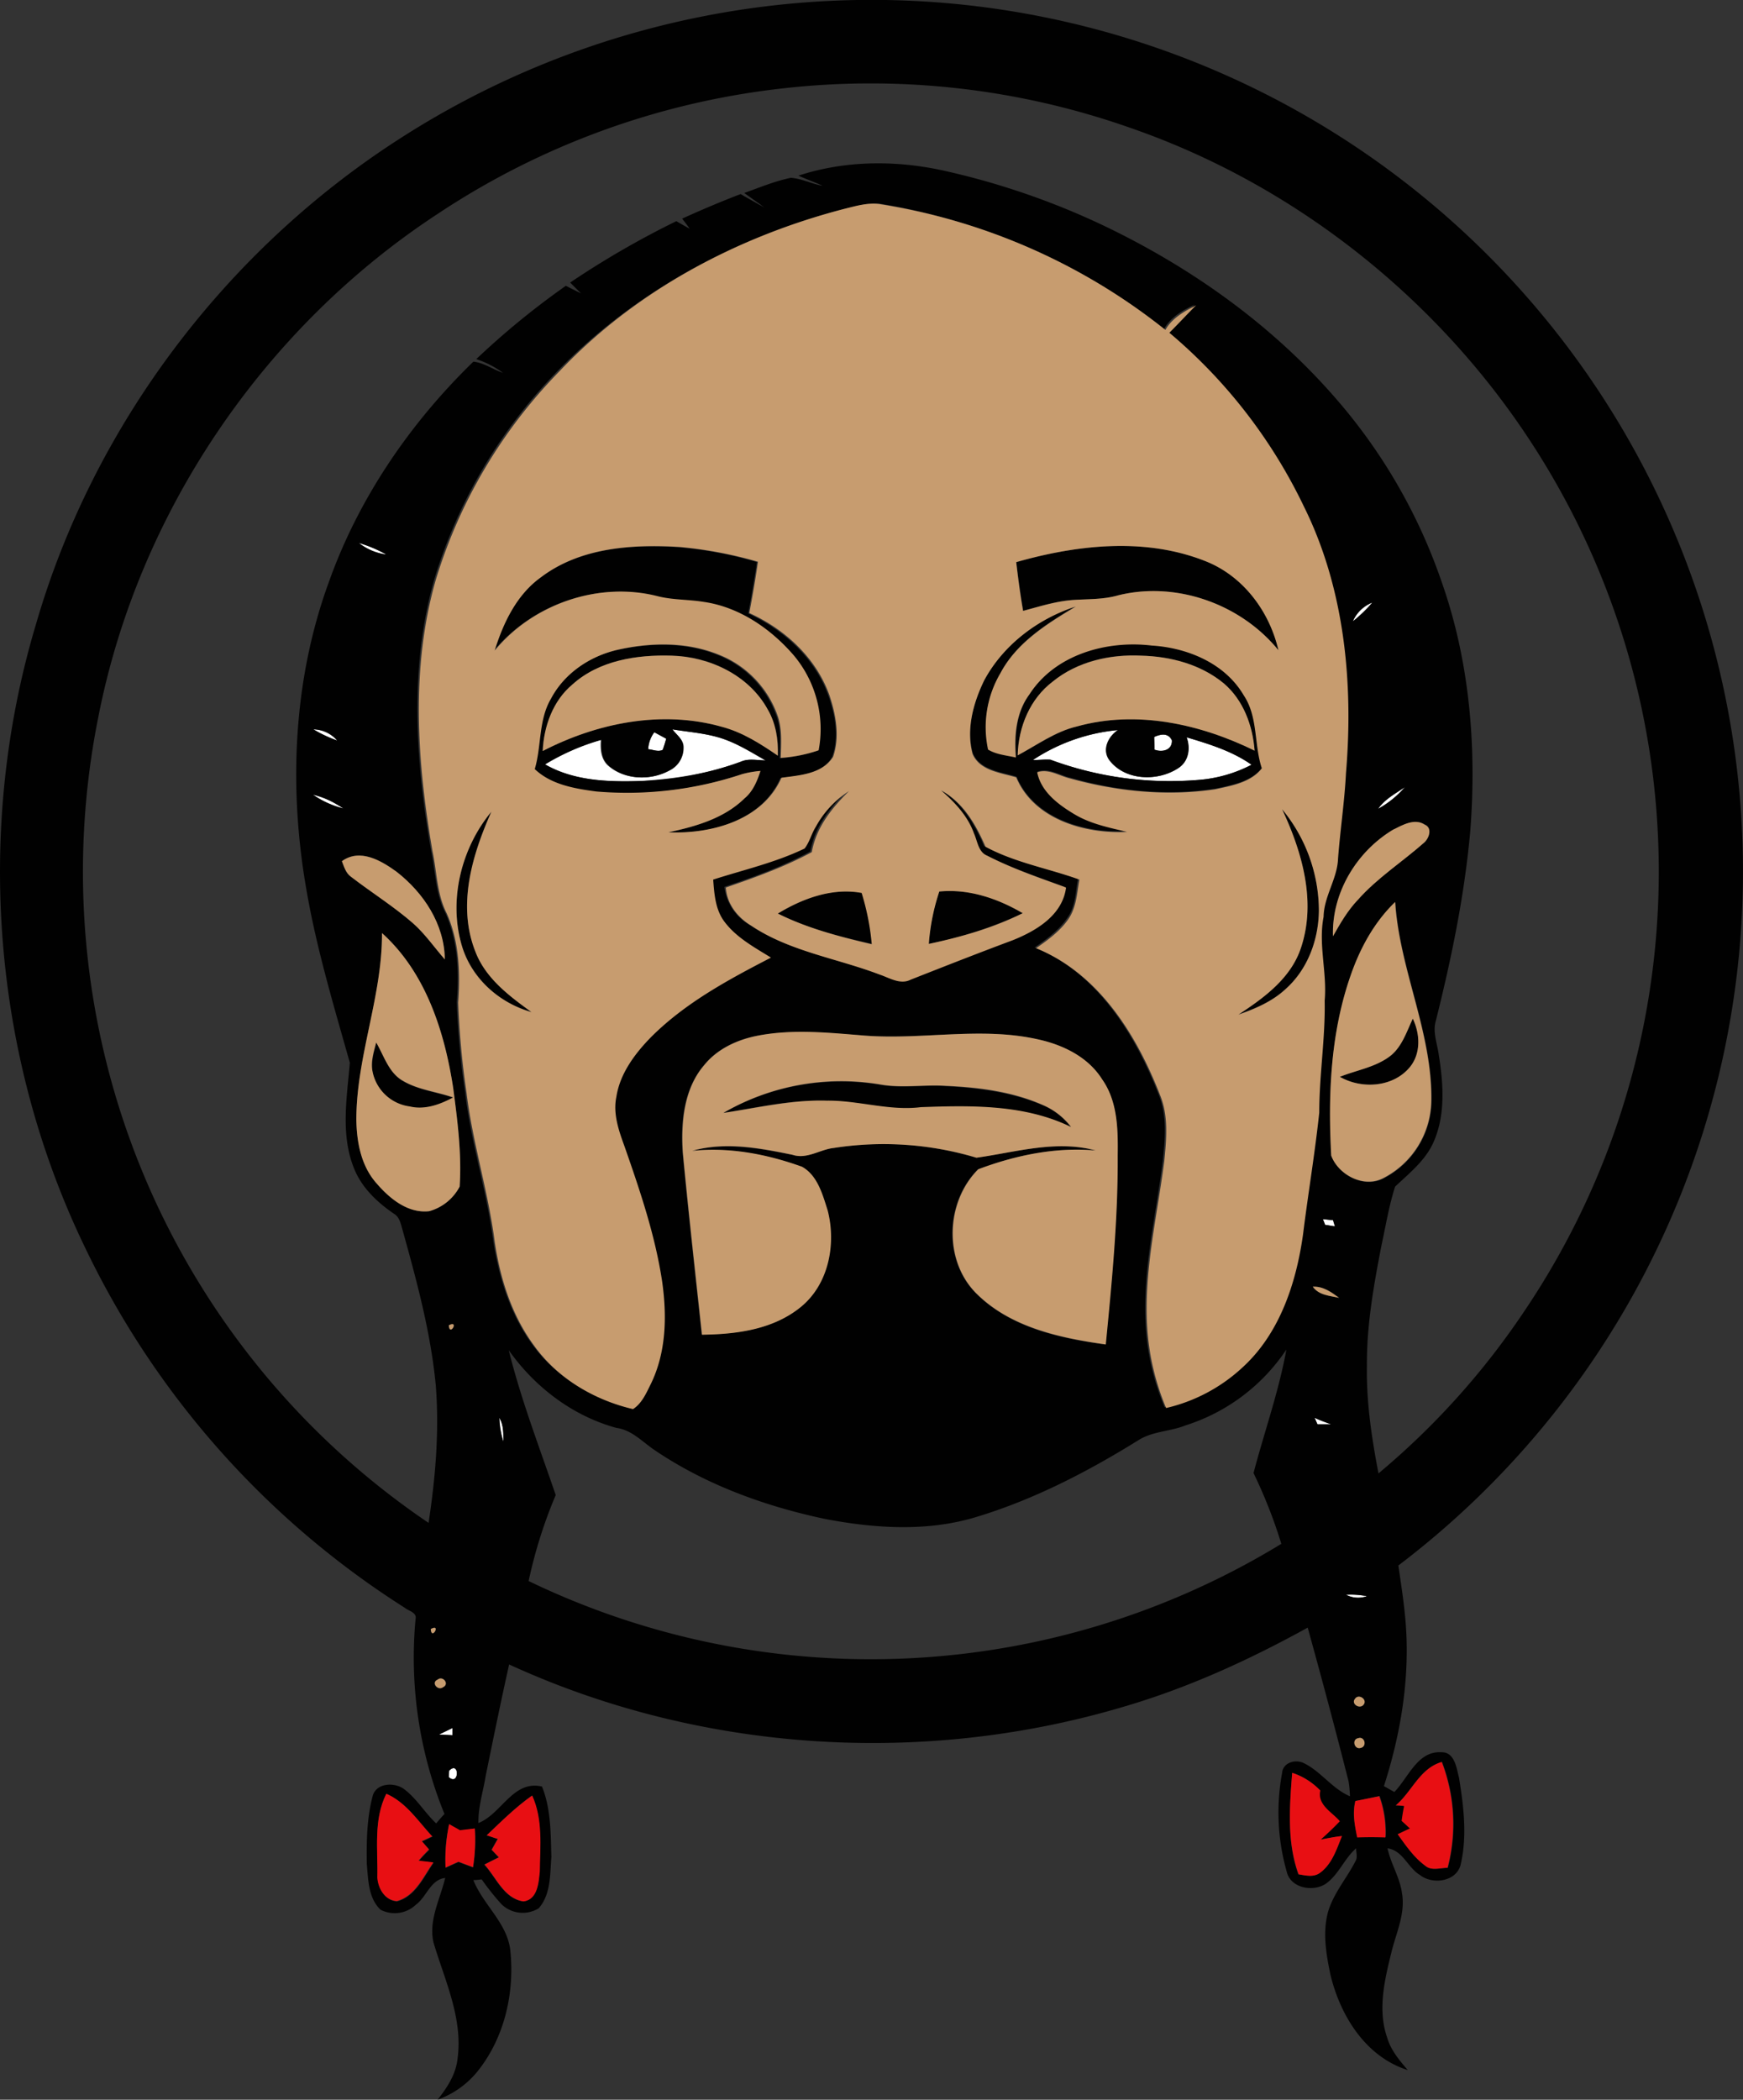 <svg id="Layer_1" data-name="Layer 1" xmlns="http://www.w3.org/2000/svg" viewBox="0 0 482.58 581.33"><rect x="0" y="0" width="482.58" height="581.33" fill="#333333" stroke="none"/><defs><style>.cls-1{fill:#fff;}.cls-2{fill:#010101;}.cls-3{fill:#c79c6f;}.cls-4{fill:#e80f13;}</style></defs><g id="_ffffffff" data-name="#ffffffff"><path class="cls-1" d="M191.4,201.3a31.49,31.49,0,0,1,7.6,3.2A14.8,14.8,0,0,1,191.4,201.3Z" transform="translate(-92.04 -50.97)"/><path class="cls-1" d="M466.6,223a9.83,9.83,0,0,1,5.4-5.2A44,44,0,0,1,466.6,223Z" transform="translate(-92.04 -50.97)"/><path class="cls-1" d="M178.8,252.9a9,9,0,0,1,6.6,3.1A33.07,33.07,0,0,1,178.8,252.9Z" transform="translate(-92.04 -50.97)"/><path class="cls-1" d="M278.2,252.9c4.2.7,8.5,1,12.6,2.2,4.7,1.3,8.9,4,13.1,6.4-2.2,0-4.6-.6-6.7.3-8.9,3.4-18.3,4.8-27.8,5.4-9,.3-18.6,0-26.6-4.6a60.08,60.08,0,0,1,15.6-6.8c-.2,2.7,0,5.6,2.3,7.4,4.5,3.7,11.4,3.9,16.5,1.1a6.82,6.82,0,0,0,3.9-6.3C281.4,255.8,279.4,254.5,278.2,252.9Z" transform="translate(-92.04 -50.97)"/><path class="cls-1" d="M378,261.4a51.14,51.14,0,0,1,23.5-8.3c-2.7,1.8-4.5,5.5-2.3,8.4,4.4,5.7,13.5,5.9,19.2,2,2.7-1.9,3.2-5.5,2.1-8.4,6.2,1.8,12.6,3.8,18,7.6a38.2,38.2,0,0,1-14.7,4.2,95.22,95.22,0,0,1-41-5.6C381.3,261.2,379.7,261.4,378,261.4Z" transform="translate(-92.04 -50.97)"/><path class="cls-1" d="M271.5,258.4a9,9,0,0,1,1.7-4.7c.8.5,2.5,1.4,3.3,1.8-.3,1-.6,2.1-1,3.1C274.2,259.2,272.8,258.5,271.5,258.4Z" transform="translate(-92.04 -50.97)"/><path class="cls-1" d="M411.6,255c1.8-.8,3.9-1.2,4.9,1,.2,2.8-2.7,3.3-4.8,2.6C411.7,257.4,411.6,256.2,411.6,255Z" transform="translate(-92.04 -50.97)"/><path class="cls-1" d="M473.6,274.9c1.8-2.7,4.8-4.2,7.4-6A26.75,26.75,0,0,1,473.6,274.9Z" transform="translate(-92.04 -50.97)"/><path class="cls-1" d="M178.7,271c3.1.5,5.8,2.2,8.4,3.8A24.49,24.49,0,0,1,178.7,271Z" transform="translate(-92.04 -50.97)"/><path class="cls-1" d="M458.3,388.5l2.9.3c.1.4.4,1.3.5,1.7-.9-.1-1.8-.3-2.7-.4A5.58,5.58,0,0,1,458.3,388.5Z" transform="translate(-92.04 -50.97)"/><path class="cls-1" d="M456,443.5c1.5.7,3,1.2,4.6,1.8h-3.8C456.6,444.9,456.2,444,456,443.5Z" transform="translate(-92.04 -50.97)"/><path class="cls-1" d="M230.3,443.5c1.2,2,1.1,4.4,1.1,6.6A28.46,28.46,0,0,1,230.3,443.5Z" transform="translate(-92.04 -50.97)"/><path class="cls-1" d="M464.7,492.5a22.68,22.68,0,0,1,5.8.4A7.3,7.3,0,0,1,464.7,492.5Z" transform="translate(-92.04 -50.97)"/><path class="cls-1" d="M213.6,531.2c1.2-.6,2.5-1.2,3.7-1.8v2C216.1,531.3,214.8,531.3,213.6,531.2Z" transform="translate(-92.04 -50.97)"/><path class="cls-1" d="M216.4,541.2c2.9-2.9,2.9,4.4-.1,1.8A10.28,10.28,0,0,1,216.4,541.2Z" transform="translate(-92.04 -50.97)"/></g><g id="_010101ff" data-name="#010101ff"><path class="cls-2" d="M202.5,89.5A241.27,241.27,0,0,1,479.2,484.4c.9,6.2,1.9,12.4,2.2,18.7.7,14.4-1.8,28.7-6.2,42.4,1,.5,1.9,1.1,2.9,1.6,3.9-4,6.4-11.4,13-11,3.7-.1,4.2,4.4,4.9,7.1,1.3,8,2.3,16.3.4,24.2-1.3,4.6-7.8,5.4-11.2,2.7-3.4-2-4.7-6.8-9-7.4.9,4.3,3.4,8,4,12.4,1,5.6-1.6,11-2.9,16.3-1.9,7.7-3.9,16-1.2,23.7,1,3.5,3.4,6.3,5.7,9-11.7-3.7-18.7-15.1-21.4-26.4-1.2-5.7-2.2-11.6-.7-17.3,1.5-5.2,5.2-9.4,7.6-14.1.7-1.1.2-2.4.2-3.6-3.2,2.8-4.7,7-8.1,9.6s-10,1.6-11.1-3.1a60,60,0,0,1-1.3-27.3c.2-3,3.8-4,6.2-2.7,4.6,2.3,7.7,7,12.6,9.1a29.84,29.84,0,0,0-.4-4.2c-3.6-14.2-7.4-28.4-11.3-42.5-16.3,9-33.4,16.8-51.3,22C347.1,540.1,285.7,536,233,511.8c-2.3,10.3-4.4,20.6-6.5,30.9-.7,4.3-2.1,8.6-2,13,6.4-2.5,9.6-12,17.6-10.1,2.5,6.2,2.4,13,2.6,19.5-.4,4.8-.1,10.3-3.5,14.2a8.45,8.45,0,0,1-10.3-1.1,72.31,72.31,0,0,1-5.5-6.9,19.53,19.53,0,0,1-2.3.2c2.7,6.8,9.2,11.7,10.2,19.2,1.3,11.8-1.5,24.3-9,33.7a25.23,25.23,0,0,1-11.1,7.9c2.6-3.3,5-6.9,5.5-11.2,1.6-11.2-3.5-21.8-6.6-32.2-1.5-6.2,1.8-12.1,3.2-18-4.1.5-5.1,5.2-8.1,7.4a8.5,8.5,0,0,1-9.8,1.4c-3.4-3.2-3.4-8.3-3.8-12.6-.1-6.3,0-12.7,1.6-18.8.9-3.7,6-4,8.7-2,3.5,2.6,5.7,6.5,8.9,9.5.6-.7,1.7-2,2.3-2.6a114.57,114.57,0,0,1-8-54c.4-1.8-1.9-2.2-3-3.1a241.53,241.53,0,0,1-88.4-99.5C89.9,343.4,85,280.5,102,223.8c15.9-55,52.5-103.4,100.5-134.3M307.4,75.6a215.58,215.58,0,0,0-94.2,34.6c-48.1,31.5-82.8,82.6-93.9,139.1a217.63,217.63,0,0,0,91.4,223.3c1.9-12.6,3-25.3,2-38-1.4-14.9-5.4-29.4-9.4-43.8-.4-1.4-.8-3-2.2-3.8-4.7-3.2-9-7.3-11.1-12.7-3.7-9.3-1.9-19.5-1.1-29.1-4.4-15.6-9.1-31.2-11.9-47.2-5.1-28.5-3.9-58.6,6.1-85.9,8.2-23.1,22.4-43.9,40-61,2.9.3,5.5,2.2,8.2,3.1a26,26,0,0,0-7.4-3.8,219.49,219.49,0,0,1,24.8-20.3l4.2,2.1-3-3a246.36,246.36,0,0,1,29.4-17c1.2.7,2.4,1.4,3.7,2.1-.7-1-1.4-1.9-2.1-2.8,5.3-2.4,10.7-4.7,16.2-6.8,2.2,1.3,4.4,2.5,6.7,3.8a10.47,10.47,0,0,1-1.1-.8c-1.5-1.1-3.1-2.2-4.6-3.3,4.2-1.5,8.5-3.3,12.9-4.2,3,.2,5.8,1.7,8.8,2.2-2.2-1-4.5-1.8-6.7-2.8,12.8-4.2,26.7-4.3,39.7-1.5a208.58,208.58,0,0,1,44.1,15c24.5,11.6,47.1,27.6,64.9,48.1a152.55,152.55,0,0,1,29.5,51.2c7.7,22,9.6,45.6,7.8,68.8-1.6,17.7-5.2,35.1-9.5,52.3-1,3.2.4,6.4.8,9.6,1.3,8.1,1.9,17-1.7,24.6-2.3,4.8-6.6,8.2-10.4,11.8-1.7,5.3-2.6,10.9-3.8,16.4-2.1,10.9-4.1,22-4,33.1-.2,10,1.3,20,3.2,29.9a211.87,211.87,0,0,0,40.7-45.4,217.51,217.51,0,0,0-1-243.9c-26.2-38.4-64.9-68.3-108.9-83.4a216.12,216.12,0,0,0-97.1-10.6m18.4,33.2c-29.7,7.7-57.8,22.7-79.2,44.7a141.39,141.39,0,0,0-34.3,57.8c-7,24.5-5.2,50.5-.9,75.2,1.2,5.7,1.2,11.8,3.9,17.1,3.5,7.7,3.9,16.4,3.2,24.8a230.39,230.39,0,0,0,2.3,24.9c1.6,13.9,6,27.3,7.8,41.2,1.6,10.2,4.7,20.4,10.9,28.8,6.5,9,16.7,15.1,27.4,17.6,2.5-1.6,3.7-4.5,5-7.1,4.2-8.7,4.4-18.6,3.1-28-2-12.9-6.1-25.3-10.4-37.5-1.6-4.4-3.3-9.1-2.3-13.9,1.1-6.5,5.1-12,9.6-16.5,9.5-9.5,21.4-15.9,33.2-22-4.6-2.9-9.6-5.6-13-10.1-2.4-3.3-2.7-7.6-3-11.5,8.5-2.8,17.3-4.7,25.3-8.6,1.4-1.8,2-4.1,3.1-6a27.29,27.29,0,0,1,9.2-9.9c-4.8,4.7-9.1,10.1-10.3,16.9-7.5,4.1-15.7,7.1-23.8,9.8a14,14,0,0,0,7.1,10.6c10.7,7.2,23.7,9,35.5,13.5,2.8.9,5.7,2.8,8.6,1.4,9.4-3.6,18.7-7.4,28.2-10.9,6.6-2.6,13.8-6.9,14.8-14.6-7.3-2.7-14.8-5.2-21.8-8.8-2.6-1-2.7-4-3.7-6.2-1.7-4.8-5.3-8.6-9.1-11.9,6.1,3.3,9.7,9.5,12.3,15.6,8.1,4.4,17.4,6,26,9.1-.7,3.7-.7,7.9-3.1,11-2.3,3.3-5.6,5.7-8.9,8,17.3,7,27.8,24,34.3,40.6,2.4,5.8,1.8,12.2,1.2,18.3-1.9,15.5-5.8,30.9-4.7,46.6a68.15,68.15,0,0,0,5.2,21.8,47.49,47.49,0,0,0,21-11.1c10.4-9.4,15-23.4,16.9-36.9,1.5-11.3,3.4-22.5,4.5-33.8,0-10.4,1.7-20.6,1.5-31,.8-7.8-1.7-15.5-.3-23.2.1-5.7,3.8-10.4,4-16.1.6-7.9,1.8-15.8,2.2-23.7,2.1-25-.4-51.2-11.7-73.9a142.92,142.92,0,0,0-37.2-48c2.5-2.5,4.9-5.2,7.4-7.6-3.3,1.6-6.6,3.4-8.5,6.8-22.7-18.3-50.3-30.1-79-34.8-3-.2-6.3.8-9.5,1.5M191.4,201.3a16.11,16.11,0,0,0,7.6,3.2,38.41,38.41,0,0,0-7.6-3.2M466.6,223a37.84,37.84,0,0,0,5.4-5.2,9.53,9.53,0,0,0-5.4,5.2M178.8,252.9a39.73,39.73,0,0,0,6.6,3.1,8.82,8.82,0,0,0-6.6-3.1m294.8,22a26.75,26.75,0,0,0,7.4-6c-2.6,1.8-5.5,3.3-7.4,6M178.7,271a26.53,26.53,0,0,0,8.4,3.8,25.57,25.57,0,0,0-8.4-3.8m299,9.7c-10.1,6-17,17.5-16.6,29.4A53.09,53.09,0,0,1,468,300c5.4-6,12.3-10.4,18.3-15.8,1.5-1.1,2.4-4.1.2-5-2.8-1.7-6.1.3-8.8,1.5m-291,8.7c.6,1.6,1,3.3,2.5,4.3,5.7,4.4,11.8,8.1,17.2,12.9,3.3,3,5.8,6.6,8.8,10-.2-9.7-6-18.4-13.4-24.3-4.3-3.1-10.1-6.6-15.1-2.9M466,321c-5.6,16-6.3,33.2-5.3,50,2,5.4,9.1,9.1,14.5,6.2a24.46,24.46,0,0,0,13.2-21.1c.4-19-8.8-36.5-10-55.3-5.9,5.5-9.8,12.7-12.4,20.2M197.8,309.3c.1,17.5-7.1,34.2-7.1,51.7.1,6.2,1.4,12.8,5.6,17.6,3.6,4.2,8.7,8.4,14.6,7.7a13.61,13.61,0,0,0,8.4-6.8c.6-9.1-.6-18.3-1.8-27.4-2.4-15.6-7.6-31.9-19.7-42.8m104.1,28.4c-5.7,1-11.3,3.6-15,8.2-5.6,6.6-6.5,15.8-5.9,24.1,1.6,16.8,3.5,33.6,5.3,50.5,9.5-.2,19.8-1.4,27.4-7.7s9.8-17.4,7.4-26.7c-1.4-4.4-2.8-9.7-7.1-12.1-9.7-3.4-20.1-5.4-30.4-4.4,9.1-2.5,18.7-.7,27.8,1.1,3.9,1.3,7.5-1.5,11.4-1.9a89.47,89.47,0,0,1,39.5,2.7c10.9-1.5,22-5,33-2-11.1-1-22.2,1.4-32.5,5.2-9,8.9-9.7,25-.7,34.2,9.4,9.6,23.2,12.6,36,14.3,1.7-17.4,3.4-34.8,3.3-52.3.2-7.2,0-15-4.3-21.1-3.8-6.3-10.9-9.6-17.9-11.1-15.7-3.5-31.8.2-47.7-1-9.8-.7-19.9-1.8-29.6,0m156.4,50.8a10.41,10.41,0,0,1,.6,1.6c.9.1,1.8.3,2.7.4-.1-.4-.4-1.3-.5-1.7l-2.8-.3m-2.8,18.7c1.7,2.4,4.7,2.5,7.3,3.1-2.1-1.6-4.4-3.3-7.3-3.1M216.3,417.9c.2,3.3,3-1.6,0,0m16.6,6.9c3.4,13.7,8.5,26.9,13,40.1a131.59,131.59,0,0,0-7.5,23.8,218.12,218.12,0,0,0,208.4-10.3,137.45,137.45,0,0,0-7.7-19.6c3-11.4,7-22.6,9.1-34.2a52.68,52.68,0,0,1-27.9,21c-4.2,1.7-9,1.6-12.9,4-14.3,8.9-29.4,16.7-45.5,21.5-13.5,4-27.9,3-41.5.4-16.5-3.5-32.8-9.4-46.9-18.9-3.5-2.3-6.4-5.7-10.8-6.3-12.1-3.3-22.6-11.3-29.8-21.5M456,443.5c.2.4.6,1.3.8,1.8h3.8a36.56,36.56,0,0,1-4.6-1.8m-225.7,0a21.24,21.24,0,0,0,1.1,6.6c0-2.2.1-4.5-1.1-6.6m234.4,49a7.3,7.3,0,0,0,5.8.4,23,23,0,0,0-5.8-.4M211.3,502c.2,3.3,3-1.7,0,0m1.9,14c-2,.8,0,3.2,1.5,2.1,1.9-.9,0-3.3-1.5-2.1m254,5.3c-1.2,1.4,1.4,3.1,2.4,1.6s-1.4-3.1-2.4-1.6m-253.6,9.9c1.2.1,2.5.1,3.7.2v-2c-1.2.6-2.5,1.2-3.7,1.8m254.5,1c-1.8.3-1.1,3.2.7,2.7s1-3.3-.7-2.7m10.4,18.6a19.42,19.42,0,0,1,2.4.2c-.2,1.4-.5,2.8-.7,4.1.8.7,1.5,1.4,2.3,2.1-1.1.5-2.3,1.1-3.4,1.6,2.2,3.1,4.4,6.4,7.6,8.7,1.7,1.5,4.1.6,6.2.6a48.14,48.14,0,0,0-1.6-29.3c-6.2,1.7-8.3,8.2-12.8,12m-262.1-9.6c0,.4-.1,1.3-.1,1.8,2.9,2.6,3-4.7.1-1.8m233.4.6c-.7,9.4-1.5,19.1,1.7,28.1,2,.3,4.2.9,5.9-.4,3.4-2.4,4.7-6.5,6.1-10.2-2,.3-4,.6-5.9,1,1.8-1.7,3.6-3.4,5.3-5.1-2.2-2.5-6.4-4.6-5.4-8.5a17.3,17.3,0,0,0-7.7-4.9M199,547.6c-3.6,7.2-2.3,15.5-2.4,23.3.2,3,2,6.3,5.4,6.5,5.1-1.4,7.3-6.7,10.1-10.7-1.4-.2-2.7-.3-4.1-.5.9-1.1,1.9-2.1,2.9-3.1l-2-2.3c1-.4,1.9-.9,2.9-1.3-4-4.3-7.3-9.5-12.8-11.9m268.3,2c-.9,3.4-.2,6.7.6,10q3.9-.15,7.8,0a29.27,29.27,0,0,0-1.7-11.4c-2.2.5-4.5,1-6.7,1.4m-240.5,9.5c1,.3,2,.7,3,1-.6,1-1.1,2-1.7,3,.7.7,1.3,1.4,2,2.1-1.3.6-2.6,1.3-4,2,3.3,3.6,5.4,9.4,10.8,10.2,3.9-.5,4.2-5.2,4.5-8.3.1-7,.9-14.4-2.1-21-4.5,3.2-8.5,7.2-12.5,11M216.4,556a44.37,44.37,0,0,0-1,12.1c1.2-.5,2.4-1.1,3.6-1.6,1.3.5,2.7,1,4,1.5a48.29,48.29,0,0,0,.5-10.7c-1.4.1-2.7.3-4.1.5Z" transform="translate(-92.04 -50.97)"/><path class="cls-2" d="M241.8,210.8c10.8-8.1,25.1-9.2,38.1-8.3a106.57,106.57,0,0,1,21.7,4.1c-.7,4.7-1.5,9.5-2.4,14.2,9.9,4.6,18.5,12.4,22.2,22.8,1.9,5.4,3,11.5,1,17-2.9,4.8-9.3,5.1-14.3,5.8-5.2,11.8-19.4,15.6-31.3,15.1,7.6-1.6,15.4-3.9,21.1-9.4,2.3-2,3.5-4.8,4.4-7.6a22.77,22.77,0,0,0-5.1.9,100.77,100.77,0,0,1-40.4,4.8c-6-.8-12.5-1.9-17-6.2,1.9-6.4,1-13.6,4.5-19.5,3.7-7,10.7-11.7,18.3-13.5,9.2-2.1,19.2-2.3,28.1,1.3a28.17,28.17,0,0,1,16.5,17.4c1.2,3.6.8,7.5.7,11.2a41.64,41.64,0,0,0,10.5-2.1,31.43,31.43,0,0,0-6.9-26.3c-6.3-7.5-15.1-13.5-25-14.8-4.2-.7-8.6-.4-12.8-1.6-16.3-4.2-34.4,2.2-45,15.1,2.6-7.8,6.4-15.6,13.1-20.4m8.7,29.7c-5.3,4.5-7.9,11.6-8.2,18.4,15.1-7.8,33-11.4,49.6-6.7,5.7,1.5,10.7,4.7,15.5,8a22.93,22.93,0,0,0-2.8-12.8c-5.2-9.5-16.1-14.7-26.6-14.9-9.6-.3-20.1,1.3-27.5,8m27.7,12.4c1.2,1.6,3.2,2.9,3.1,5.1a6.93,6.93,0,0,1-3.9,6.3c-5.1,2.8-12,2.6-16.5-1.1-2.3-1.8-2.5-4.7-2.3-7.4a63.66,63.66,0,0,0-15.6,6.8c8,4.6,17.6,4.9,26.6,4.6a91.42,91.42,0,0,0,27.8-5.4c2.1-.9,4.5-.3,6.7-.3-4.2-2.4-8.4-5-13.1-6.4-4.3-1.2-8.6-1.5-12.8-2.2m-6.7,5.5c1.3.1,2.7.8,4,.2.4-1,.7-2.1,1-3.1-.8-.5-2.5-1.4-3.3-1.8A8.18,8.18,0,0,0,271.5,258.4Z" transform="translate(-92.04 -50.97)"/><path class="cls-2" d="M373.4,206.6c16.8-4.8,35.6-6.9,52.3-.3,10.5,4.1,17.8,13.9,20.3,24.7-10.4-12.8-28.3-19.2-44.4-15.2-4.1,1.2-8.5,1-12.7,1.3-4.7.3-9.1,1.8-13.6,3C374.6,215.6,374,211.1,373.4,206.6Z" transform="translate(-92.04 -50.97)"/><path class="cls-2" d="M364.5,239.4c5.3-9.9,15-17.2,25.5-20.7-8,4.8-16.4,10-20.9,18.5a29.41,29.41,0,0,0-3.4,21.1c2.3,1.4,5.1,1.6,7.7,2.2-.5-6,.1-12.4,3.7-17.4,7.1-11.1,21.4-15.1,33.9-13.6,9.9.6,20.3,5,25.5,13.8,4,6,2.8,13.6,5,20.2-3.1,3.9-8.3,4.8-12.9,5.8-13.4,2.1-27.2.7-40.2-3-3-.7-5.9-2.8-9.1-1.7,1,5.4,5.8,8.9,10.3,11.6s9.6,3.6,14.6,4.9c-11.7.6-25.8-3.4-30.7-15.1-4.3-1.3-10.1-1.8-12.1-6.5-1.9-6.6.1-13.9,3.1-20.1m19.1.2c-6.3,4.8-9.6,12.7-9.8,20.5,5.4-2.8,10.4-6.5,16.4-8,16.5-4.6,34.2-.7,49.2,6.7-.6-6.9-3.2-14-8.5-18.6-6.4-5.3-14.7-7.5-22.9-7.7-8.6-.5-17.6,1.6-24.4,7.1M378,261.4c1.6,0,3.2-.2,4.9-.1a95.22,95.22,0,0,0,41,5.6,37.71,37.71,0,0,0,14.7-4.2c-5.4-3.8-11.8-5.7-18-7.6,1.1,3,.6,6.5-2.1,8.4-5.7,3.9-14.8,3.7-19.2-2-2.2-2.9-.4-6.6,2.3-8.4a51.12,51.12,0,0,0-23.6,8.3m33.6-6.4c0,1.2.1,2.3.1,3.5,2.1.8,4.9.2,4.8-2.6C415.5,253.8,413.4,254.2,411.6,255Z" transform="translate(-92.04 -50.97)"/><path class="cls-2" d="M447,275a44.23,44.23,0,0,1,10.2,28c-.1,8.1-3.1,16.4-9.3,21.8-3.6,3.4-8.3,5.4-13,7,7.2-4.7,14.6-10.2,17.4-18.7C456.5,300.4,452.5,286.8,447,275Z" transform="translate(-92.04 -50.97)"/><path class="cls-2" d="M220,313.1c-3.9-12.8-.3-27.3,8.1-37.5-5.3,11.9-9.5,25.9-4.5,38.6,2.8,7.5,9.3,12.4,15.6,16.9A27.76,27.76,0,0,1,220,313.1Z" transform="translate(-92.04 -50.97)"/><path class="cls-2" d="M307.4,303.9c6.9-4.2,15.1-7.2,23.3-5.8a68.66,68.66,0,0,1,2.8,14.2C324.5,310.3,315.6,308,307.4,303.9Z" transform="translate(-92.04 -50.97)"/><path class="cls-2" d="M352.1,297.8c8.1-.8,16.2,1.9,23.1,6a113.09,113.09,0,0,1-26,8.5A55.72,55.72,0,0,1,352.1,297.8Z" transform="translate(-92.04 -50.97)"/><path class="cls-2" d="M476.6,343.6c3.5-2.5,4.8-6.8,6.6-10.6,2.1,4.2,2.3,9.6-.8,13.4-4.7,5.6-13.3,6.2-19.4,2.7C467.5,347.3,472.6,346.5,476.6,343.6Z" transform="translate(-92.04 -50.97)"/><path class="cls-2" d="M196.2,339.6c2.2,3.7,3.4,8.4,7.4,10.7,4.3,2.5,9.3,3,13.9,4.6-3.6,2-7.8,3.4-12,2.5a12,12,0,0,1-10.3-9.6C194.7,345,195.6,342.3,196.2,339.6Z" transform="translate(-92.04 -50.97)"/><path class="cls-2" d="M292.3,359.1a65.59,65.59,0,0,1,43.4-7.8c6.1,1.1,12.2-.1,18.3.4,9.2.5,18.5,1.7,27,5.4a19.36,19.36,0,0,1,7.6,6c-12.9-6.3-27.6-6-41.6-5.5-8.8,1.1-17.3-1.9-26-1.8C311.3,355.3,301.8,357.6,292.3,359.1Z" transform="translate(-92.04 -50.97)"/></g><g id="_c79c6fff" data-name="#c79c6fff"><path class="cls-3" d="M325.8,108.8c3.2-.8,6.5-1.8,9.9-1.3a168.89,168.89,0,0,1,79,34.8c1.9-3.3,5.2-5.1,8.5-6.8-2.5,2.5-4.9,5.1-7.4,7.6a144.2,144.2,0,0,1,37.2,48c11.3,22.7,13.8,48.9,11.7,73.9-.4,7.9-1.6,15.8-2.2,23.7-.2,5.6-3.9,10.4-4,16.1-1.5,7.7,1,15.4.3,23.2.2,10.4-1.5,20.6-1.5,31-1.2,11.3-3.1,22.5-4.5,33.8-1.9,13.5-6.5,27.5-16.9,36.9a46.45,46.45,0,0,1-21,11.1,68.78,68.78,0,0,1-5.2-21.8c-1.1-15.7,2.7-31.1,4.7-46.6.6-6.1,1.2-12.5-1.2-18.3-6.5-16.7-17-33.6-34.3-40.6,3.3-2.3,6.6-4.7,8.9-8s2.4-7.3,3.1-11c-8.6-3.1-17.9-4.7-26-9.1-2.7-6.2-6.2-12.3-12.3-15.6,3.8,3.3,7.4,7.1,9.1,11.9,1,2.2,1.2,5.2,3.7,6.2,7,3.6,14.4,6.1,21.8,8.8-1,7.7-8.3,12-14.8,14.6-9.4,3.5-18.8,7.2-28.2,10.9-2.9,1.5-5.9-.5-8.6-1.4-11.8-4.5-24.9-6.4-35.5-13.5-3.8-2.3-6.8-6-7.1-10.6,8.1-2.8,16.2-5.7,23.8-9.8,1.2-6.8,5.5-12.2,10.3-16.9a27.29,27.29,0,0,0-9.2,9.9c-1.2,1.9-1.7,4.2-3.1,6-8.1,3.9-16.9,5.9-25.3,8.6.3,4,.6,8.2,3,11.5,3.3,4.5,8.3,7.2,13,10.1-11.8,6.1-23.7,12.5-33.2,22-4.5,4.6-8.6,10.1-9.6,16.5-1,4.8.7,9.5,2.3,13.9,4.3,12.3,8.5,24.7,10.4,37.5,1.3,9.4,1.1,19.3-3.1,28-1.3,2.6-2.5,5.5-5,7.1-10.7-2.5-20.9-8.5-27.4-17.6-6.2-8.4-9.4-18.6-10.9-28.8-1.8-13.9-6.1-27.3-7.8-41.2a230.39,230.39,0,0,1-2.3-24.9c.6-8.3.3-17-3.2-24.8-2.7-5.3-2.7-11.4-3.9-17.1-4.3-24.8-6.1-50.8.9-75.2A141.39,141.39,0,0,1,247,153.7c21-22.2,49.1-37.2,78.8-44.9m-84,102c-6.7,4.8-10.4,12.6-12.8,20.3,10.6-12.9,28.8-19.2,45-15.1,4.2,1.1,8.5.9,12.8,1.6,9.9,1.4,18.6,7.4,25,14.8a31.77,31.77,0,0,1,6.9,26.3,41.64,41.64,0,0,1-10.5,2.1c.1-3.7.4-7.6-.7-11.2A28.17,28.17,0,0,0,291,232.2c-8.9-3.6-18.8-3.4-28.1-1.3-7.6,1.8-14.6,6.5-18.3,13.5-3.5,5.9-2.6,13.1-4.5,19.5,4.5,4.3,11,5.4,17,6.2a100.77,100.77,0,0,0,40.4-4.8,28.64,28.64,0,0,1,5.1-.9c-.9,2.8-2.1,5.7-4.4,7.6-5.7,5.6-13.6,7.8-21.1,9.4,11.9.5,26.1-3.3,31.3-15.1,5-.7,11.3-1,14.3-5.8,1.9-5.5.8-11.6-1-17-3.7-10.4-12.3-18.3-22.2-22.8.9-4.7,1.7-9.4,2.4-14.2a115.33,115.33,0,0,0-21.7-4.1c-13.4-.8-27.6.2-38.4,8.4m131.6-4.2c.5,4.5,1.1,9,1.9,13.5,4.5-1.2,8.9-2.6,13.6-3,4.2-.3,8.6-.1,12.7-1.3,16.1-4,34,2.4,44.4,15.2-2.5-10.8-9.8-20.6-20.3-24.7-16.7-6.6-35.4-4.5-52.3.3m-8.9,32.8c-3,6.2-5,13.5-3.2,20.3,2,4.7,7.8,5.2,12.1,6.5,4.9,11.7,19.1,15.7,30.7,15.1-5-1.2-10.1-2.2-14.6-4.9s-9.2-6.2-10.3-11.6c3.1-1.1,6.1,1,9.1,1.7,13,3.6,26.8,5,40.2,3,4.6-1,9.9-1.9,12.9-5.8-2.2-6.6-1-14.2-5-20.2-5.2-8.9-15.6-13.2-25.5-13.8-12.5-1.5-26.8,2.5-33.9,13.6-3.7,5-4.2,11.4-3.7,17.4-2.6-.6-5.4-.8-7.7-2.2a29.41,29.41,0,0,1,3.4-21.1c4.5-8.5,12.9-13.7,20.9-18.5-10.5,3.4-20.1,10.6-25.4,20.5M447,275c5.5,11.7,9.5,25.4,5.3,38.2-2.7,8.5-10.2,14-17.4,18.7,4.6-1.6,9.3-3.6,13-7,6.2-5.5,9.2-13.7,9.3-21.8A44.29,44.29,0,0,0,447,275M220,313.1c2.7,8.9,10.4,15.6,19.2,18.1-6.2-4.5-12.8-9.4-15.6-16.9-5-12.8-.8-26.7,4.5-38.6-8.4,10.1-12,24.7-8.1,37.4m87.4-9.2c8.2,4.1,17.1,6.4,26,8.5a68.66,68.66,0,0,0-2.8-14.2c-8.1-1.5-16.3,1.5-23.2,5.7m44.7-6.1a60.17,60.17,0,0,0-2.9,14.5c8.9-1.9,17.8-4.4,26-8.5C368.2,299.7,360.2,297,352.1,297.8Z" transform="translate(-92.04 -50.97)"/><path class="cls-3" d="M250.5,240.5c7.4-6.7,17.9-8.3,27.5-8,10.5.3,21.4,5.4,26.6,14.9,2.3,3.9,2.9,8.4,2.8,12.8-4.8-3.3-9.8-6.5-15.5-8-16.6-4.7-34.5-1.1-49.6,6.7C242.6,252.1,245.1,245,250.5,240.5Z" transform="translate(-92.04 -50.97)"/><path class="cls-3" d="M383.6,239.6c6.8-5.5,15.8-7.5,24.4-7.1,8.1.2,16.5,2.4,22.9,7.7,5.4,4.6,8,11.7,8.5,18.6-15.1-7.4-32.7-11.3-49.2-6.7-6,1.4-11,5.1-16.4,8C374,252.2,377.2,244.4,383.6,239.6Z" transform="translate(-92.04 -50.97)"/><path class="cls-3" d="M477.7,280.7c2.6-1.3,6-3.3,8.8-1.4,2.2.9,1.2,3.8-.2,5-6,5.3-12.9,9.7-18.3,15.8-2.9,3-4.9,6.6-6.9,10.1C460.7,298.2,467.6,286.8,477.7,280.7Z" transform="translate(-92.04 -50.97)"/><path class="cls-3" d="M186.7,289.4c5-3.6,10.8-.2,15.1,2.9,7.5,5.8,13.3,14.5,13.4,24.3-2.9-3.3-5.4-7-8.8-10-5.4-4.7-11.5-8.5-17.2-12.9C187.8,292.7,187.3,290.9,186.7,289.4Z" transform="translate(-92.04 -50.97)"/><path class="cls-3" d="M466,321c2.6-7.5,6.5-14.7,12.3-20.3,1.2,18.8,10.4,36.3,10,55.3a24.46,24.46,0,0,1-13.2,21.1c-5.4,2.9-12.5-.8-14.5-6.2-.9-16.7-.2-33.9,5.4-49.9m10.6,22.6c-4,2.9-9.1,3.7-13.6,5.5,6.1,3.5,14.8,2.9,19.4-2.7,3.1-3.8,2.8-9.2.8-13.4C481.4,336.8,480.1,341.1,476.6,343.6Z" transform="translate(-92.04 -50.97)"/><path class="cls-3" d="M197.8,309.3c12.1,10.9,17.3,27.2,19.7,42.8,1.2,9.1,2.4,18.2,1.8,27.4a13.61,13.61,0,0,1-8.4,6.8c-5.9.7-11-3.5-14.6-7.7-4.3-4.8-5.5-11.4-5.6-17.6,0-17.5,7.2-34.2,7.1-51.7m-1.6,30.3c-.7,2.6-1.6,5.4-1,8.1a12.12,12.12,0,0,0,10.3,9.6c4.1,1,8.3-.5,12-2.5-4.6-1.6-9.7-2.1-13.9-4.6C199.7,348,198.4,343.4,196.2,339.6Z" transform="translate(-92.04 -50.97)"/><path class="cls-3" d="M301.9,337.7c9.8-1.9,19.8-.8,29.7,0,15.9,1.2,32-2.5,47.7,1,7,1.5,14,4.9,17.9,11.1,4.3,6.1,4.4,13.9,4.3,21.1.1,17.5-1.6,34.9-3.3,52.3-12.8-1.8-26.6-4.8-36-14.3-9-9.2-8.2-25.3.7-34.2,10.3-3.9,21.5-6.2,32.5-5.2-11-3-22.2.5-33,2a89.47,89.47,0,0,0-39.5-2.7c-3.8.4-7.4,3.2-11.4,1.9-9.1-1.9-18.7-3.7-27.8-1.1,10.3-1.1,20.7.9,30.4,4.4,4.3,2.4,5.7,7.7,7.1,12.1,2.4,9.3.3,20.4-7.4,26.7s-17.9,7.6-27.4,7.7c-1.8-16.8-3.7-33.6-5.3-50.5-.5-8.3.3-17.6,5.9-24.1,3.6-4.5,9.2-7.1,14.9-8.2m-9.6,21.4c9.5-1.4,19-3.7,28.7-3.4,8.7-.1,17.3,2.9,26,1.8,14-.5,28.7-.8,41.6,5.5a19.36,19.36,0,0,0-7.6-6c-8.5-3.8-17.8-5-27-5.4-6.1-.4-12.2.7-18.3-.4A65,65,0,0,0,292.3,359.1Z" transform="translate(-92.04 -50.97)"/><path class="cls-3" d="M455.5,407.2c2.9-.1,5.1,1.5,7.3,3.1C460.2,409.7,457.2,409.6,455.5,407.2Z" transform="translate(-92.04 -50.97)"/><path class="cls-3" d="M216.3,417.9C219.3,416.3,216.5,421.2,216.3,417.9Z" transform="translate(-92.04 -50.97)"/><path class="cls-3" d="M211.3,502C214.3,500.3,211.5,505.3,211.3,502Z" transform="translate(-92.04 -50.97)"/><path class="cls-3" d="M213.2,516c1.4-1.2,3.4,1.2,1.5,2.1C213.3,519.2,211.3,516.8,213.2,516Z" transform="translate(-92.04 -50.97)"/><path class="cls-3" d="M467.2,521.3c1-1.5,3.5.2,2.4,1.6S466,522.7,467.2,521.3Z" transform="translate(-92.04 -50.97)"/><path class="cls-3" d="M468.1,532.2c1.8-.6,2.5,2.3.7,2.7C467,535.5,466.2,532.5,468.1,532.2Z" transform="translate(-92.04 -50.97)"/></g><g id="_e80f13ff" data-name="#e80f13ff"><path class="cls-4" d="M478.5,550.8c4.5-3.8,6.6-10.2,12.7-12a48.1,48.1,0,0,1,1.6,29.3c-2.1,0-4.5.9-6.2-.6-3.1-2.3-5.3-5.5-7.6-8.7,1.1-.5,2.3-1.1,3.4-1.6-.8-.7-1.5-1.4-2.3-2.1.2-1.4.4-2.8.7-4.1A19.53,19.53,0,0,0,478.5,550.8Z" transform="translate(-92.04 -50.97)"/><path class="cls-4" d="M449.8,541.8a19.47,19.47,0,0,1,7.8,4.9c-.9,4,3.3,6,5.4,8.5-1.7,1.8-3.5,3.5-5.3,5.1,2-.4,3.9-.8,5.9-1-1.5,3.7-2.8,7.8-6.1,10.2-1.8,1.3-4,.7-5.9.4C448.3,560.9,449.1,551.2,449.8,541.8Z" transform="translate(-92.04 -50.97)"/><path class="cls-4" d="M199,547.6c5.5,2.4,8.8,7.6,12.7,11.8-1,.4-1.9.9-2.9,1.3l2,2.3c-1,1-1.9,2-2.9,3.1,1.4.2,2.7.3,4.1.5-2.8,4-5,9.3-10.1,10.7-3.3-.2-5.2-3.5-5.4-6.5C196.7,563.1,195.4,554.8,199,547.6Z" transform="translate(-92.04 -50.97)"/><path class="cls-4" d="M467.3,549.6c2.2-.4,4.4-.9,6.6-1.3a29.27,29.27,0,0,1,1.7,11.4q-3.9-.15-7.8,0C467.1,556.3,466.5,553,467.3,549.6Z" transform="translate(-92.04 -50.97)"/><path class="cls-4" d="M226.8,559.1c4-3.8,8-7.8,12.6-11,3,6.6,2.2,14,2.1,21-.3,3.1-.6,7.8-4.5,8.3-5.4-.8-7.5-6.6-10.8-10.2,1.3-.7,2.6-1.3,4-2-.7-.7-1.3-1.4-2-2.1.6-1,1.1-2,1.7-3C228.8,559.8,227.8,559.4,226.8,559.1Z" transform="translate(-92.04 -50.97)"/><path class="cls-4" d="M216.4,556c1,.6,2,1.1,3,1.7,1.4-.2,2.7-.3,4.1-.5a47.73,47.73,0,0,1-.5,10.7c-1.4-.5-2.7-1-4-1.5-1.2.5-2.4,1.1-3.6,1.6A48.69,48.69,0,0,1,216.4,556Z" transform="translate(-92.04 -50.97)"/></g></svg>